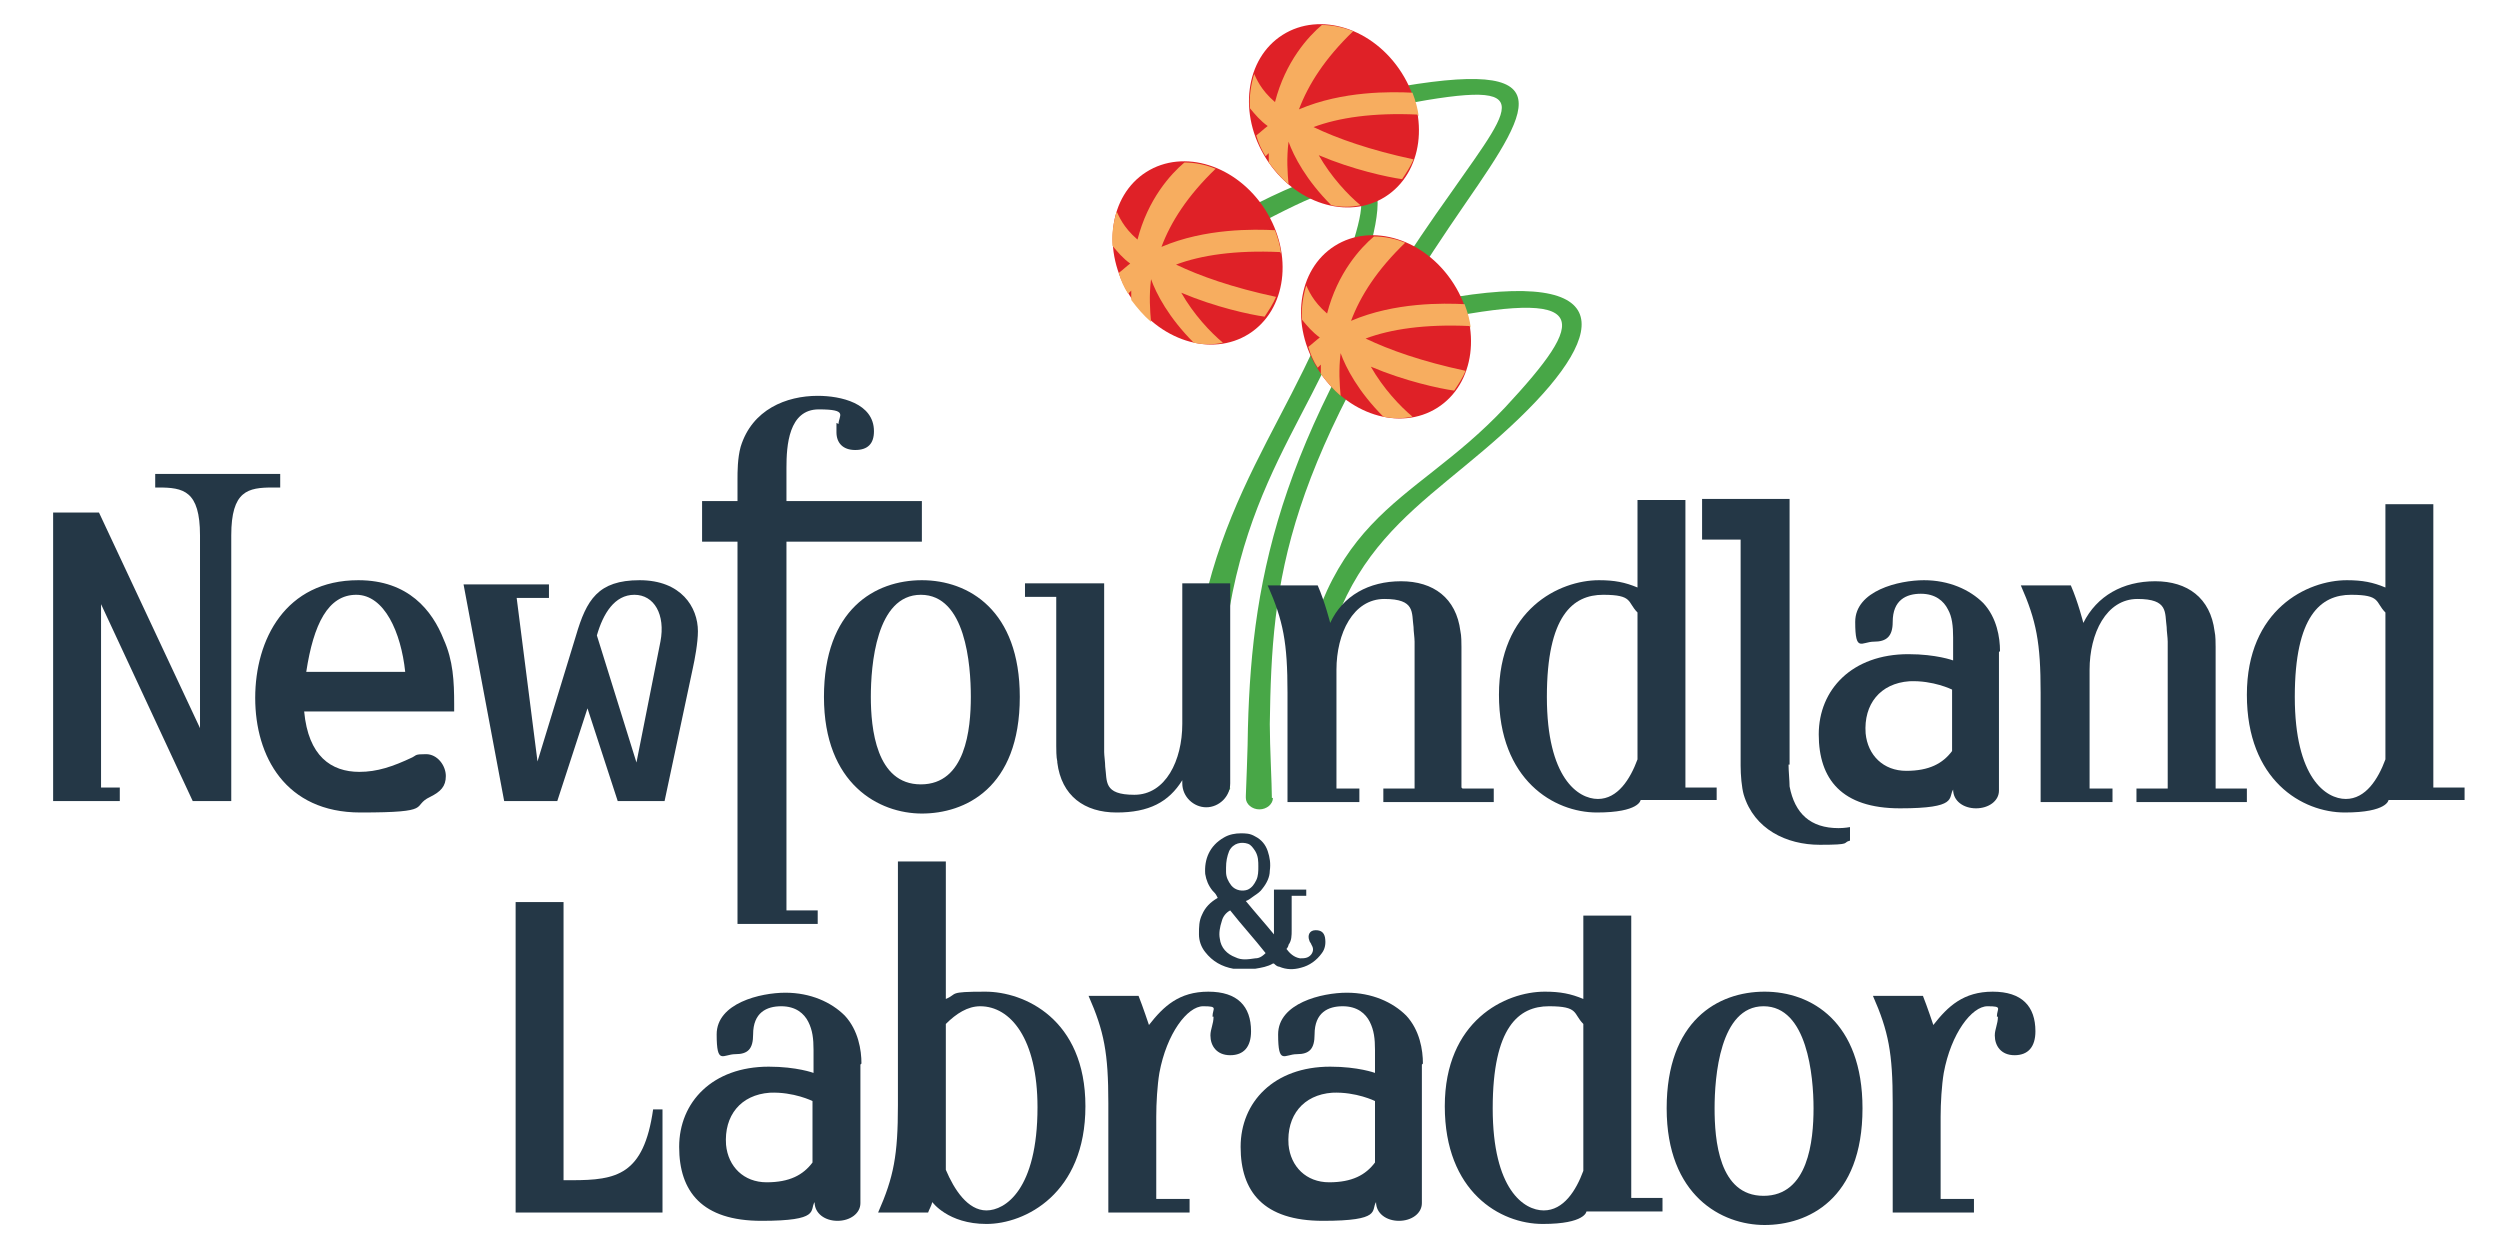 <?xml version="1.0" encoding="UTF-8"?>
<svg id="a" xmlns="http://www.w3.org/2000/svg" version="1.1" viewBox="0 0 240 120">
  <defs>
    <style>
      .cls-1 {
        fill: #48a747;
      }

      .cls-1, .cls-2, .cls-3, .cls-4, .cls-5 {
        stroke-width: 0px;
      }

      .cls-2 {
        fill: #df2127;
      }

      .cls-3 {
        fill: #f7ad5f;
      }

      .cls-4 {
        fill-rule: evenodd;
      }

      .cls-4, .cls-5 {
        fill: #243746;
      }
    </style>
  </defs>
  <path class="cls-1" d="M122.1,76.6c0-1.3-.2-4.9-.2-7.1.2-14.1,1.3-24.6,18.8-50,6.7-9.7,9.6-14.4-9.4-10.6l.4,1.7c16.3-3.3,14.1-1.4,7.6,7.9-16.2,22.7-19.1,36.2-19.5,51.4,0,1.6-.2,6.5-.2,6.5v.2c0,.6.6,1.1,1.3,1.1s1.3-.5,1.3-1.1h0Z"/>
  <path class="cls-1" d="M125.9,71.1c1.5-19.4,10.5-21.8,20-31,8.7-8.4,9.6-14.9-9.4-11l.4,1.8c16.3-3.4,15.5-.3,7.6,8.2-9.4,10-18.1,9.7-20.5,31.4-.5,4.4,1.7,5.5,1.7,5.5h1.2c0,.1-1.1-1.9-.9-4.8"/>
  <path class="cls-1" d="M117.1,71.3c-.3-23,8.3-29.4,12.8-42.4,3.9-11.4,4.8-17.1-12.2-7.8l.9,1.6c14.6-8,13.4-5.4,9.6,5.6-4.6,13.4-14.5,22.3-13.8,43.2l.3,4.7h3.1l.3-.5-.9-4.4"/>
  <g>
    <path class="cls-4" d="M49.5,116.4h14.1v-9.9h-.9c-.9,6.3-3.5,6.8-7.8,6.8h-.8v-26.7h-4.6v29.8Z"/>
    <path class="cls-4" d="M86.2,106.1c0,4.8-.4,6.9-1.9,10.3h4.8c.1-.3.3-.6.4-1,0,0,1.5,2.1,5.2,2.1s9.5-2.9,9.5-11.3-5.9-11-9.6-11-2.6.2-3.8.7v-13.2h-4.6v23.4ZM99.6,106.3c0,7.9-3.1,9.9-4.9,9.9s-3.1-2-3.9-3.9v-14c1-1,2.1-1.7,3.3-1.7,2.9,0,5.5,3.1,5.5,9.7"/>
    <path class="cls-4" d="M116.5,97.6c0,.7-.3,1.2-.3,1.8,0,1,.6,1.9,1.9,1.9s2-.8,2-2.3c0-2.4-1.3-3.8-4.1-3.8s-4.3,1.4-5.7,3.2c0,0-.6-1.8-1-2.8h-4.8c1.5,3.4,1.9,5.5,1.9,10.3v10.5h7.8v-1.3h-3.2v-7.9c0-1.3.1-3,.3-4.2.7-3.8,2.7-6.4,4.2-6.4s.9.2.9,1"/>
    <path class="cls-4" d="M152,112.4c-.7,1.9-1.9,3.8-3.8,3.8s-4.9-2-4.9-9.8,2.5-9.8,5.4-9.8,2.3.7,3.3,1.7v14.1ZM159.6,116.4v-1.4h-3v-27.1h-4.6v8c-1.2-.5-2.2-.7-3.7-.7-3.8,0-9.6,2.8-9.6,11s5.3,11.3,9.4,11.3,4.2-1.2,4.2-1.2h7.3Z"/>
    <path class="cls-4" d="M174.1,106.4c0,3.1-.5,8.4-4.8,8.4s-4.7-5.4-4.7-8.4.5-9.8,4.7-9.8,4.8,6.7,4.8,9.8M178.8,106.4c0-8.3-4.9-11.2-9.4-11.2s-9.4,2.8-9.4,11.2,5.3,11.2,9.4,11.2,9.4-2.4,9.4-11.2"/>
    <path class="cls-4" d="M191.8,97.6c0,.7-.3,1.2-.3,1.8,0,1,.6,1.9,1.9,1.9s2-.8,2-2.3c0-2.4-1.3-3.8-4.1-3.8s-4.3,1.4-5.7,3.2c0,0-.6-1.8-1-2.8h-4.8c1.5,3.4,1.9,5.5,1.9,10.3v10.5h7.8v-1.3h-3.2v-7.9c0-1.3.1-3,.3-4.2.7-3.8,2.7-6.4,4.2-6.4s.9.2.9,1"/>
    <path class="cls-4" d="M26.2,46.8h.7v-1.3h-12v1.3h.3c2.4,0,4,.3,4,4.6v18.5l-9.7-20.7h-4.4v27.7h6.4v-1.3h-1.8v-17.6l8.8,18.9h3.7v-25.5c0-4.3,1.6-4.6,4-4.6"/>
    <path class="cls-4" d="M38.9,64.5h-9.5c.7-4.6,2.1-7.4,4.8-7.4s4.3,3.6,4.7,7.4M43.6,68.3v-.7c0-2.2-.1-4.2-1-6.2-1.1-2.8-3.4-5.7-8.2-5.7-7,0-9.9,5.7-9.9,11.3s2.9,11,10.1,11,4.8-.6,6.7-1.5c1-.5,1.5-1,1.5-2s-.8-2.1-1.9-2.1-.9.1-1.3.3c-1.9.9-3.4,1.4-5.1,1.4-2.7,0-4.9-1.5-5.3-5.8h14.3Z"/>
    <path class="cls-4" d="M63.4,61.6l-2.3,11.6-3.8-12.2c.6-2.1,1.7-3.9,3.6-3.9s3,1.9,2.5,4.5M67,60.6c0-2.3-1.6-4.9-5.6-4.9s-5.1,1.9-6.1,5.3l-3.7,12.1-2-15.7h3.1v-1.3h-8.2l3.9,20.8h5.1l2.9-8.9,2.9,8.9h4.5l2.7-12.7c.2-.9.5-2.5.5-3.6"/>
    <path class="cls-4" d="M80.3,40.6c0,.4,0,.5,0,.9,0,1,.6,1.7,1.8,1.7s1.8-.6,1.8-1.8c0-2.7-3.2-3.4-5.4-3.4-3,0-6.3,1.3-7.4,4.9-.3,1.1-.3,2.4-.3,3.1v2.1h-3.4v3.9h3.4v36.7h7.7v-1.3h-3v-35.4h13v-3.9h-13v-3.2c0-2.1.2-5.6,3.1-5.6s1.9.6,1.9,1.4"/>
    <path class="cls-4" d="M93.2,66.9c0,3.1-.5,8.4-4.8,8.4s-4.8-5.4-4.8-8.4.5-9.8,4.8-9.8,4.8,6.7,4.8,9.8M97.9,66.9c0-8.3-4.9-11.2-9.4-11.2s-9.4,2.8-9.4,11.2,5.3,11.2,9.4,11.2,9.4-2.4,9.4-11.2"/>
    <path class="cls-4" d="M101.5,73.2c.4,3.2,2.6,4.8,5.7,4.8s5-1,6.3-3.1v.3c0,1.3,1.1,2.3,2.3,2.3s2.3-1,2.3-2.3v-19.2h-4.6v13.5c0,3.5-1.6,6.8-4.6,6.8s-2.6-1.3-2.8-2.7c0-.4-.1-1.1-.1-1.4v-16.2h-7.6v1.3h3v14.3c0,.3,0,1.1.1,1.5"/>
    <path class="cls-4" d="M140.3,75.6v-13.5c0-.3,0-1.1-.1-1.5-.4-3.2-2.6-4.8-5.7-4.8s-5.6,1.4-6.8,4c0,0-.5-2-1.2-3.6h-4.8c1.5,3.4,1.9,5.5,1.9,10.3v10.5h6.9v-1.3h-2.2v-11.4c0-3.5,1.6-6.8,4.6-6.8s2.6,1.3,2.8,2.7c0,.4.1,1,.1,1.4v14.1h-3v1.3h10.6v-1.3h-3Z"/>
    <path class="cls-4" d="M157.2,72.9c-.7,1.9-1.9,3.8-3.8,3.8s-4.9-2-4.9-9.8,2.5-9.8,5.4-9.8,2.3.7,3.3,1.7v14.1ZM164.8,76.9v-1.3h-3v-27.6h-4.6v8.4c-1.2-.5-2.2-.7-3.7-.7-3.8,0-9.6,2.8-9.6,11s5.3,11.3,9.4,11.3,4.2-1.2,4.2-1.2h7.3Z"/>
    <path class="cls-4" d="M171.8,73.4v-25.5h-8.4v3.9h3.7v21.7c0,.9.1,2.1.3,2.8,1,3.3,4.1,4.8,7.3,4.8s2.1-.2,2.9-.4v-1.3s-.5.1-1.1.1c-2.7,0-4.2-1.4-4.7-4,0-.5-.1-1.5-.1-2.1"/>
    <path class="cls-4" d="M212.7,75.6v-13.5c0-.3,0-1.1-.1-1.5-.4-3.2-2.6-4.8-5.7-4.8s-5.6,1.4-6.9,4c0,0-.5-2-1.2-3.6h-4.8c1.5,3.4,1.9,5.5,1.9,10.3v10.5h6.9v-1.3h-2.2v-11.4c0-3.5,1.6-6.8,4.6-6.8s2.6,1.3,2.8,2.7c0,.4.1,1,.1,1.4v14.1h-3v1.3h10.6v-1.3h-3Z"/>
    <path class="cls-4" d="M229,72.9c-.7,1.9-1.9,3.8-3.8,3.8s-4.9-2-4.9-9.8,2.5-9.8,5.4-9.8,2.3.7,3.3,1.7v14.1ZM236.6,76.9v-1.3h-3v-27.2h-4.6v8c-1.2-.5-2.2-.7-3.7-.7-3.8,0-9.6,2.8-9.6,11s5.3,11.3,9.4,11.3,4.2-1.2,4.2-1.2h7.3Z"/>
    <path class="cls-4" d="M192,62.5c0-1.3-.3-3.2-1.6-4.6-1.3-1.3-3.3-2.2-5.7-2.2s-6.6,1-6.6,4,.6,1.9,1.8,1.9,1.8-.5,1.8-1.9c0-2.1,1.3-2.7,2.7-2.7s2.2.7,2.6,1.5c.4.7.5,1.6.5,2.7v2.2s-1.6-.6-4.3-.6c-5.4,0-8.6,3.4-8.6,7.7s2.2,7.1,7.8,7.1,4.6-1,5.1-1.8h0c0,1.1,1,1.8,2.2,1.8s2.2-.7,2.2-1.7v-.3h0v-13ZM187.4,72.1c-.9,1.2-2.2,1.9-4.4,1.9s-3.7-1.5-3.9-3.6c-.2-2.8,1.4-4.8,4.2-5,2.3-.1,4.1.8,4.1.8v5.9Z"/>
    <path class="cls-4" d="M82.7,102.1c0-1.3-.3-3.2-1.6-4.6-1.3-1.3-3.3-2.2-5.7-2.2s-6.6,1-6.6,4,.6,1.9,1.8,1.9,1.7-.5,1.7-1.9c0-2.1,1.3-2.7,2.7-2.7s2.2.7,2.6,1.5c.4.8.5,1.6.5,2.7v2.2s-1.6-.6-4.3-.6c-5.4,0-8.6,3.4-8.6,7.7s2.2,7.1,7.9,7.1,4.6-1,5.1-1.8h0c0,1.1,1,1.8,2.2,1.8s2.2-.7,2.2-1.7v-.3h0v-13ZM78,111.6c-.9,1.2-2.2,1.9-4.4,1.9s-3.7-1.5-3.9-3.6c-.2-2.8,1.4-4.8,4.2-5,2.3-.1,4.1.8,4.1.8v5.9Z"/>
    <path class="cls-4" d="M136.6,102.1c0-1.3-.3-3.2-1.6-4.6-1.3-1.3-3.3-2.2-5.7-2.2s-6.6,1-6.6,4,.6,1.9,1.8,1.9,1.7-.5,1.7-1.9c0-2.1,1.3-2.7,2.7-2.7s2.2.7,2.6,1.5c.4.8.5,1.6.5,2.7v2.2s-1.6-.6-4.3-.6c-5.4,0-8.6,3.4-8.6,7.7s2.2,7.1,7.9,7.1,4.6-1,5.1-1.8h0c0,1.1,1,1.8,2.2,1.8s2.2-.7,2.2-1.7v-.3h0v-13ZM132,111.6c-.9,1.2-2.2,1.9-4.4,1.9s-3.7-1.5-3.9-3.6c-.2-2.8,1.4-4.8,4.2-5,2.3-.1,4.1.8,4.1.8v5.9Z"/>
  </g>
  <path class="cls-5" d="M117.7,83.2c0,0,0,.3,0,.5,0,.5.2.9.5,1.3.4.5,1.1.6,1.6.4.4-.2.6-.5.8-.9.2-.4.2-.9.2-1.3,0-.5,0-1-.3-1.5-.2-.3-.4-.6-.7-.7-.6-.2-1.4-.1-1.8.7-.2.5-.3,1-.3,1.6M121.5,91.5c-1.1-1.4-2.3-2.7-3.4-4.1,0,0,0,0,0,0-.4.2-.7.6-.8,1-.2.6-.3,1.2-.2,1.7.1.9.7,1.5,1.5,1.8.6.3,1.2.2,1.9.1.5,0,.8-.3,1.2-.7M116.8,86c-.1-.2-.2-.3-.4-.5-.4-.5-.6-1-.7-1.6-.1-1.4.4-2.7,1.8-3.5.5-.3,1.1-.4,1.6-.4.5,0,.9,0,1.4.3.6.3,1,.8,1.2,1.4.2.6.3,1.2.2,1.9,0,.6-.3,1.2-.7,1.7-.2.3-.5.5-.8.7-.3.2-.5.4-.8.5.9,1.1,1.8,2.1,2.7,3.2v-4.3h3.1v.6h-1.4c0,1.2,0,2.2,0,3.3,0,.5,0,1-.3,1.4,0,.1-.1.3-.2.4.3.4.7.8,1.3.9.4,0,.8,0,1.1-.4.2-.3.2-.6,0-.9,0-.1-.2-.3-.2-.4-.2-.5,0-1,.6-1,.5,0,.8.2.9.7.1.6,0,1.1-.3,1.5-.5.7-1.2,1.2-2,1.4-.7.2-1.4.2-2.1-.1-.2,0-.4-.2-.5-.3,0,0,0,0-.1,0-.5.3-1.1.4-1.7.5-.7,0-1.4,0-2.1,0-1.1-.2-2-.7-2.7-1.6-.4-.5-.6-1.1-.6-1.7,0-.7,0-1.3.3-1.9.3-.7.8-1.2,1.5-1.6,0,0,0,0,0,0,0,0,0,0,0,0"/>
  <ellipse class="cls-2" cx="115" cy="24.4" rx="7.7" ry="9.2" transform="translate(4.8 65.3) rotate(-32.4)"/>
  <path class="cls-3" d="M123,24.4c-.1-.8-.3-1.5-.6-2.3-2-.1-6.7-.2-10.9,1.6.9-2.4,2.5-4.9,5.2-7.5-1-.4-2-.6-3-.6-1.3,1.1-3.5,3.5-4.5,7.4-1.4-1.2-1.8-2.3-2-2.7-.3,1-.5,2.2-.4,3.3.5.6,1,1.2,1.7,1.7-.4.3-.7.6-1.1.9.2.7.5,1.4.9,2,.1-.1.2-.2.3-.3,0,.3,0,.6,0,.9.6.8,1.2,1.5,1.9,2.1-.1-1.1-.2-2.5,0-4.1.5,1.4,1.7,3.7,4.1,6.1.9.2,1.9.2,2.8,0-1.2-1-2.8-2.7-4-4.8,3.3,1.4,6.6,2.1,8,2.3.4-.6.8-1.2,1.1-1.9-4.2-.9-7.3-2-9.6-3.1,2.4-.9,5.7-1.4,10-1.2Z"/>
  <ellipse class="cls-2" cx="128.1" cy="11.2" rx="7.7" ry="9.2" transform="translate(13.9 70.3) rotate(-32.4)"/>
  <path class="cls-3" d="M136.2,11.2c-.1-.8-.3-1.5-.6-2.3-2-.1-6.7-.2-10.9,1.6.9-2.4,2.5-4.9,5.2-7.5-1-.4-2-.6-3-.6-1.3,1.1-3.5,3.5-4.5,7.4-1.4-1.2-1.8-2.3-2-2.7-.3,1-.5,2.2-.4,3.3.5.6,1,1.2,1.7,1.7-.4.3-.7.6-1.1.9.2.7.5,1.4.9,2,.1-.1.2-.2.3-.3,0,.3,0,.6,0,.9.6.8,1.2,1.5,1.9,2.1-.1-1.1-.2-2.5,0-4.1.5,1.4,1.7,3.7,4.1,6.1.9.2,1.9.2,2.8,0-1.2-1-2.8-2.7-4-4.8,3.3,1.4,6.6,2.1,8,2.3.4-.6.8-1.2,1.1-1.9-4.2-.9-7.3-2-9.6-3.1,2.4-.9,5.7-1.4,10-1.2Z"/>
  <ellipse class="cls-2" cx="133.1" cy="31.5" rx="7.7" ry="9.2" transform="translate(3.8 76.1) rotate(-32.4)"/>
  <path class="cls-3" d="M141.2,31.5c-.1-.8-.3-1.5-.6-2.3-2-.1-6.7-.2-10.9,1.6.9-2.4,2.5-4.9,5.2-7.5-1-.4-2-.6-3-.6-1.3,1.1-3.5,3.5-4.5,7.4-1.4-1.2-1.8-2.3-2-2.7-.3,1-.5,2.2-.4,3.3.5.6,1,1.2,1.7,1.7-.4.3-.7.6-1.1.9.2.7.5,1.4.9,2,.1-.1.2-.2.3-.3,0,.3,0,.6,0,.9.6.8,1.2,1.5,1.9,2.1-.1-1.1-.2-2.5,0-4.1.5,1.4,1.7,3.7,4.1,6.1.9.2,1.9.2,2.8,0-1.2-1-2.8-2.7-4-4.8,3.3,1.4,6.6,2.1,8,2.3.4-.6.8-1.2,1.1-1.9-4.2-.9-7.3-2-9.6-3.1,2.4-.9,5.7-1.4,10-1.2Z"/>
</svg>